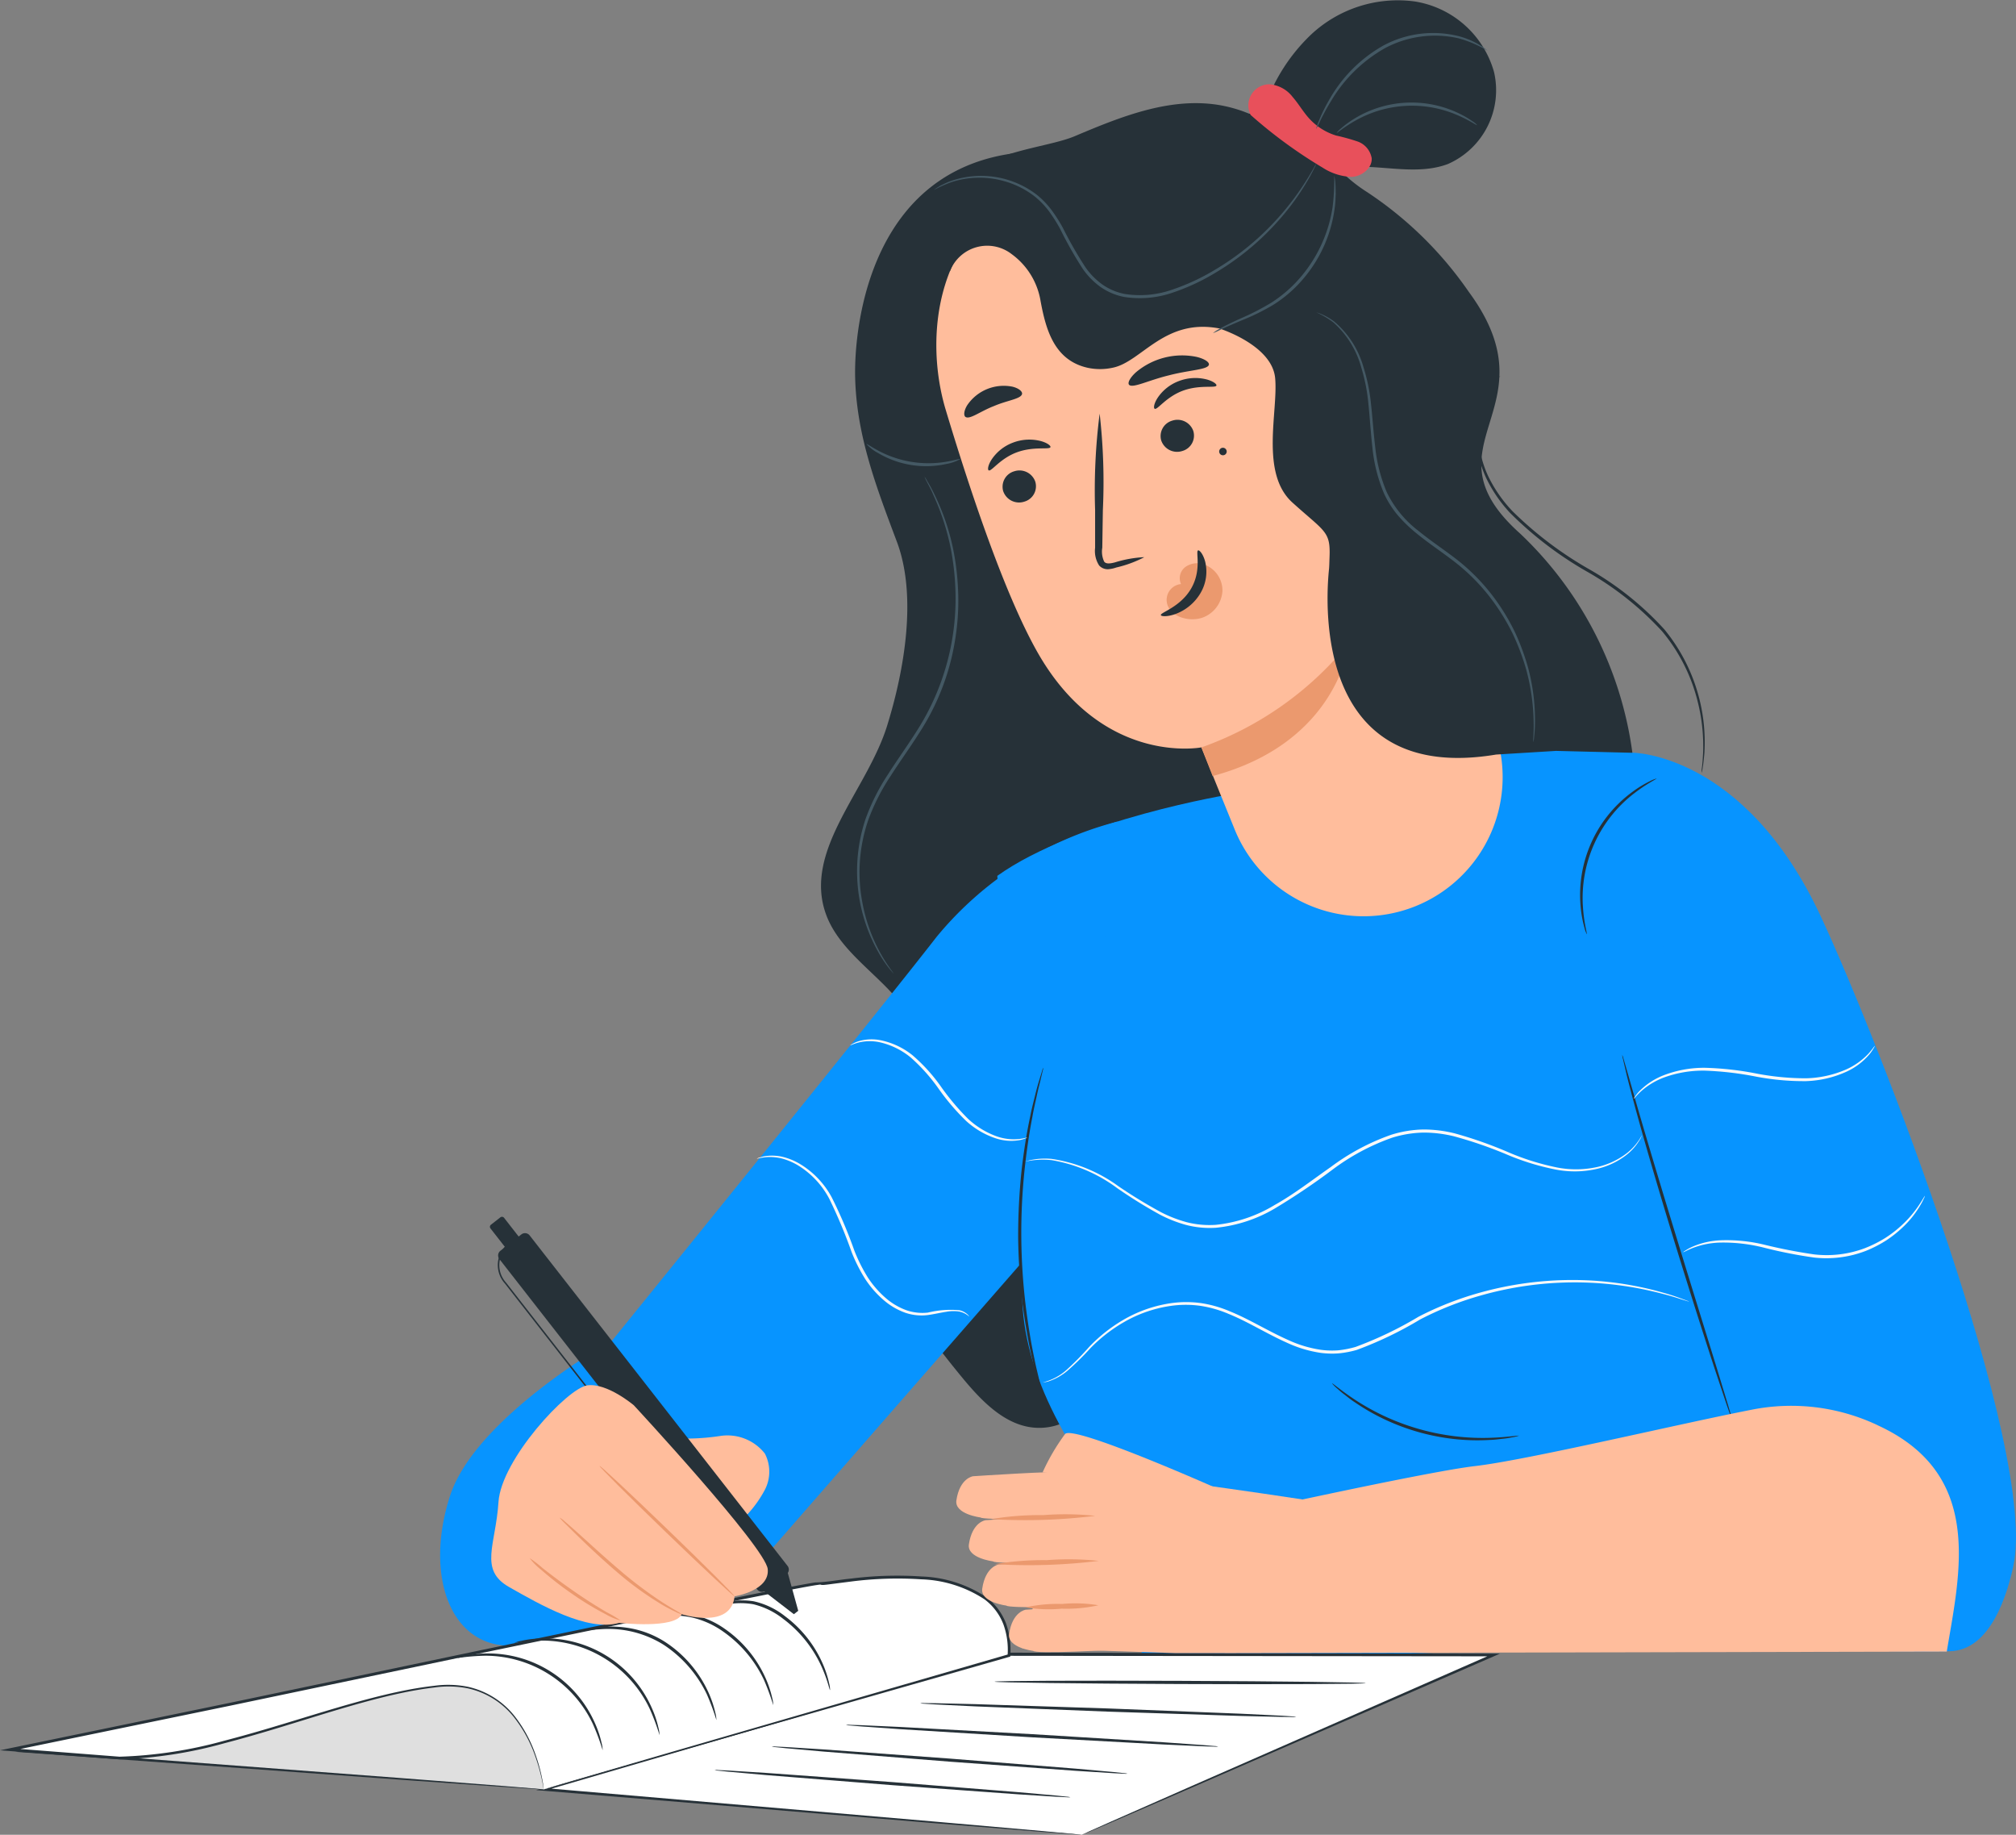 <svg xmlns="http://www.w3.org/2000/svg" width="118.538" height="107.857" viewBox="0 0 118.538 107.857">
  <rect x="0" y="0" width="118.538" height="107.857" fill="#808080" stroke="none"/>
  <g id="Group_919" data-name="Group 919" transform="translate(-233.637 -566.084)">
    <g id="_2141225368656" transform="translate(233.637 566.084)">
      <g id="Group_711" data-name="Group 711" transform="translate(48.272 8.893)">
        <g id="Group_706" data-name="Group 706">
          <g id="Group_705" data-name="Group 705">
            <path id="Path_852" data-name="Path 852" d="M312.637,290.186c-13.145-2.257-14.367,9.632-14.279,13.043s1.254,6.435,2.454,9.629.438,7.551-.573,10.81c-1.184,3.814-4.951,7.315-3.6,11.075,1.057,2.955,4.959,4.4,5.438,7.5.379,2.454-1.6,4.588-2.327,6.963-1.376,4.476,1.779,8.963,4.741,12.588,1.223,1.5,2.705,3.125,4.639,3.152,2.671.036,4.257-2.857,5.463-5.24a45.535,45.535,0,0,1,14.356-16.6l-16.307-52.92Z" transform="translate(-296.348 -289.903)" fill="#263138"/>
          </g>
        </g>
        <g id="Group_708" data-name="Group 708" transform="translate(2.674 17.205)">
          <g id="Group_707" data-name="Group 707">
            <path id="Path_853" data-name="Path 853" d="M318.3,396.414a2.443,2.443,0,0,1-.811.293,5.538,5.538,0,0,1-4.041-.64,2.468,2.468,0,0,1-.681-.529c.02-.026.282.173.744.415a6.251,6.251,0,0,0,3.953.627c.515-.088.826-.194.837-.164Z" transform="translate(-312.768 -395.536)" fill="#445964"/>
          </g>
        </g>
        <g id="Group_710" data-name="Group 710" transform="translate(2.119 19.127)">
          <g id="Group_709" data-name="Group 709">
            <path id="Path_854" data-name="Path 854" d="M311.5,436.544a6.714,6.714,0,0,1-.735-.99,9.682,9.682,0,0,1-.909-8.083,12.378,12.378,0,0,1,1.329-2.639c.549-.865,1.171-1.72,1.743-2.632a14.4,14.4,0,0,0,2.212-8.284,15.512,15.512,0,0,0-.259-2.29,14.188,14.188,0,0,0-1.021-3.178c-.15-.366-.311-.63-.4-.819a2.011,2.011,0,0,1-.135-.29,2.033,2.033,0,0,1,.168.27,8.459,8.459,0,0,1,.432.806,13.405,13.405,0,0,1,1.085,3.183,15.226,15.226,0,0,1,.285,2.31,13.891,13.891,0,0,1-.117,2.669,14.075,14.075,0,0,1-2.09,5.718c-.578.92-1.2,1.774-1.748,2.63a12.322,12.322,0,0,0-1.321,2.6,9.447,9.447,0,0,0-.342,4.872,9.784,9.784,0,0,0,1.15,3.117c.4.679.692,1.013.673,1.028Z" transform="translate(-309.357 -407.34)" fill="#445964"/>
          </g>
        </g>
      </g>
      <g id="Group_735" data-name="Group 735" transform="translate(25.88 43.631)">
        <g id="Group_712" data-name="Group 712" transform="translate(67.189 0.614)">
          <path id="Path_855" data-name="Path 855" d="M574.3,506.96s6.591,0,11.077,9.613c3.329,7.132,12.818,31.41,11.32,38.232-.336,1.529-1.293,4.93-3.738,4.977-4.163.08-7.078-.151-7.078-.151l-5.324-12.313-5.137-17.574S567.149,508.623,574.3,506.96Z" transform="translate(-571.39 -506.96)" fill="#0794ff"/>
        </g>
        <g id="Group_713" data-name="Group 713" transform="translate(32.762)">
          <path id="Path_856" data-name="Path 856" d="M405.6,556.091l-1.651-11.135L397.36,503.8l-8.193-.614-15.4,3.059s-9.088,1.472-13.748,4.8c0,0,1.383,22.528,1.461,24.874.173,5.13,3.367,9.728,6.578,13.8l.845,1.073-.436,6.458,37.133-1.166Z" transform="translate(-360.02 -503.19)" fill="#0794ff"/>
        </g>
        <g id="Group_714" data-name="Group 714" transform="translate(0 4.666)">
          <path id="Path_857" data-name="Path 857" d="M198.688,531.84a20.359,20.359,0,0,0-10.645,6.792c-3.363,4.344-19.045,23.69-19.045,23.69s-8.061,4.515-9.559,9.175.023,8.787,3.516,8.787,12.528-2.393,12.528-2.393l17.553-20.1.4,3.463,4.016-17.567,1.235-11.844Z" transform="translate(-158.865 -531.84)" fill="#0794ff"/>
        </g>
        <g id="Group_716" data-name="Group 716" transform="translate(69.5 18.375)">
          <g id="Group_715" data-name="Group 715">
            <path id="Path_858" data-name="Path 858" d="M585.58,616.01a1.047,1.047,0,0,1,.077.215l.182.627c.163.567.388,1.35.661,2.306.565,1.946,1.368,4.627,2.274,7.585s1.731,5.611,2.336,7.569l.7,2.295c.075.257.135.464.184.627a.967.967,0,0,1,.052.221,1.051,1.051,0,0,1-.088-.21c-.055-.16-.127-.363-.216-.615-.187-.56-.445-1.332-.759-2.277-.63-1.927-1.482-4.595-2.388-7.554s-1.691-5.647-2.223-7.6c-.264-.979-.476-1.772-.6-2.324-.06-.26-.111-.471-.148-.635a.973.973,0,0,1-.039-.225Z" transform="translate(-585.58 -616.01)" fill="#263138"/>
          </g>
        </g>
        <g id="Group_718" data-name="Group 718" transform="translate(52.44 37.686)">
          <g id="Group_717" data-name="Group 717">
            <path id="Path_859" data-name="Path 859" d="M491.833,737.649a2.294,2.294,0,0,1-.453.106,4.677,4.677,0,0,1-.541.081c-.212.023-.453.059-.722.065a12.5,12.5,0,0,1-1.886-.032,12.9,12.9,0,0,1-4.433-1.24,12.518,12.518,0,0,1-1.629-.949c-.226-.145-.414-.3-.581-.43a4.721,4.721,0,0,1-.419-.35,2.147,2.147,0,0,1-.332-.326c.024-.028.516.417,1.407,1a13.871,13.871,0,0,0,1.629.906,13.732,13.732,0,0,0,4.375,1.225,13.594,13.594,0,0,0,1.862.072c1.062-.032,1.713-.158,1.72-.122Z" transform="translate(-480.837 -734.572)" fill="#263138"/>
          </g>
        </g>
        <g id="Group_720" data-name="Group 720" transform="translate(33.985 19.124)">
          <g id="Group_719" data-name="Group 719">
            <path id="Path_860" data-name="Path 860" d="M369.007,620.612a.859.859,0,0,1-.036.2c-.037.151-.083.342-.138.575s-.14.552-.215.91-.176.759-.252,1.212c-.179.9-.34,1.979-.467,3.184a35.677,35.677,0,0,0,.067,7.865c.148,1.2.327,2.28.521,3.176.085.451.191.852.272,1.207s.161.658.23.906.109.422.148.572a.792.792,0,0,1,.039.2.816.816,0,0,1-.075-.192c-.047-.148-.109-.336-.182-.563-.08-.244-.171-.546-.261-.9s-.207-.754-.3-1.205c-.21-.9-.4-1.976-.563-3.183a36.45,36.45,0,0,1-.266-3.951,36.87,36.87,0,0,1,.2-3.953c.138-1.208.314-2.292.51-3.192.085-.453.194-.855.28-1.21s.169-.658.246-.9l.173-.567a.931.931,0,0,1,.072-.194Z" transform="translate(-367.528 -620.61)" fill="#263138"/>
          </g>
        </g>
        <g id="Group_722" data-name="Group 722" transform="translate(67.034 2.132)">
          <g id="Group_721" data-name="Group 721">
            <path id="Path_861" data-name="Path 861" d="M574.932,516.28c.018.033-.551.277-1.326.881a7.757,7.757,0,0,0-3,6.7c.065.98.262,1.565.226,1.575a1.709,1.709,0,0,1-.145-.406,6.606,6.606,0,0,1-.213-1.158,7.506,7.506,0,0,1,3.047-6.811,6.57,6.57,0,0,1,1-.612,1.749,1.749,0,0,1,.4-.163Z" transform="translate(-570.443 -516.28)" fill="#263138"/>
          </g>
        </g>
        <g id="Group_724" data-name="Group 724" transform="translate(34.411 22.764)">
          <g id="Group_723" data-name="Group 723">
            <path id="Path_862" data-name="Path 862" d="M406.408,643.273a2.008,2.008,0,0,1-.186.36,3.146,3.146,0,0,1-.785.857,4.428,4.428,0,0,1-1.663.78,5.865,5.865,0,0,1-2.433.049,14.539,14.539,0,0,1-2.824-.858,24.57,24.57,0,0,0-3.176-1.1,7.449,7.449,0,0,0-1.787-.218,6.626,6.626,0,0,0-1.847.3,13.086,13.086,0,0,0-3.494,1.867,39.5,39.5,0,0,1-3.327,2.246,8.424,8.424,0,0,1-3.547,1.182,5.554,5.554,0,0,1-1.749-.166,7.752,7.752,0,0,1-1.539-.606,28.355,28.355,0,0,1-2.507-1.554,8.965,8.965,0,0,0-3.86-1.65,4.872,4.872,0,0,0-1.544.083.375.375,0,0,1,.1-.033c.067-.016.163-.049.293-.072a4.2,4.2,0,0,1,1.161-.05,8.854,8.854,0,0,1,3.924,1.611,28.643,28.643,0,0,0,2.505,1.526,7.633,7.633,0,0,0,1.51.585,5.431,5.431,0,0,0,1.7.153,8.292,8.292,0,0,0,3.469-1.169c1.125-.627,2.182-1.451,3.31-2.24a13.2,13.2,0,0,1,3.546-1.888,6.727,6.727,0,0,1,1.9-.308,7.58,7.58,0,0,1,1.829.229,24.444,24.444,0,0,1,3.192,1.127,14.577,14.577,0,0,0,2.79.871,5.814,5.814,0,0,0,2.386-.019,4.443,4.443,0,0,0,1.643-.736,3.279,3.279,0,0,0,.8-.819c.148-.218.207-.345.217-.34Z" transform="translate(-370.14 -642.959)" fill="#f9f9f9"/>
          </g>
        </g>
        <g id="Group_726" data-name="Group 726" transform="translate(70.177 17.849)">
          <g id="Group_725" data-name="Group 725">
            <path id="Path_863" data-name="Path 863" d="M603.918,612.779a.528.528,0,0,1-.072.14,2.6,2.6,0,0,1-.259.37,3.88,3.88,0,0,1-1.323,1,6.2,6.2,0,0,1-2.394.562,14.939,14.939,0,0,1-2.994-.277,18.931,18.931,0,0,0-2.958-.34,6.707,6.707,0,0,0-2.371.393,4.293,4.293,0,0,0-1.388.832c-.283.262-.406.441-.423.428a.511.511,0,0,1,.083-.133,2.56,2.56,0,0,1,.29-.347,4.078,4.078,0,0,1,1.389-.9,6.61,6.61,0,0,1,2.42-.441,18.032,18.032,0,0,1,2.989.329,15.4,15.4,0,0,0,2.958.288,6.252,6.252,0,0,0,2.345-.51,4.084,4.084,0,0,0,1.323-.928c.26-.285.366-.474.384-.463Z" transform="translate(-589.737 -612.777)" fill="#f9f9f9"/>
          </g>
        </g>
        <g id="Group_728" data-name="Group 728" transform="translate(73.096 26.669)">
          <g id="Group_727" data-name="Group 727">
            <path id="Path_864" data-name="Path 864" d="M621.863,666.93a.512.512,0,0,1-.059.15,3.464,3.464,0,0,1-.215.409,5.774,5.774,0,0,1-1.065,1.322,6.837,6.837,0,0,1-.925.73,7.232,7.232,0,0,1-1.2.619,6.454,6.454,0,0,1-3.056.394,27.539,27.539,0,0,1-3.018-.6,9.774,9.774,0,0,0-2.464-.28,4.858,4.858,0,0,0-1.634.313c-.368.145-.555.265-.565.249s.041-.039.13-.1a2.985,2.985,0,0,1,.407-.22,4.613,4.613,0,0,1,1.656-.376,9.4,9.4,0,0,1,2.507.244,30.166,30.166,0,0,0,3,.586,6.382,6.382,0,0,0,2.976-.368,7.28,7.28,0,0,0,1.182-.59,6.823,6.823,0,0,0,.919-.7,6.488,6.488,0,0,0,1.093-1.264c.22-.331.319-.528.335-.52Z" transform="translate(-607.659 -666.93)" fill="#f9f9f9"/>
          </g>
        </g>
        <g id="Group_730" data-name="Group 730" transform="translate(35.445 31.617)">
          <g id="Group_729" data-name="Group 729">
            <path id="Path_865" data-name="Path 865" d="M376.492,703.324a3.267,3.267,0,0,0,1.4-.746,17.467,17.467,0,0,0,1.319-1.342,9.105,9.105,0,0,1,1.963-1.562,7.781,7.781,0,0,1,2.865-1.008,6.407,6.407,0,0,1,1.7-.007,6.918,6.918,0,0,1,1.738.489c1.147.464,2.24,1.158,3.45,1.694a7.012,7.012,0,0,0,1.915.57,4.92,4.92,0,0,0,1.016.028,5.764,5.764,0,0,0,1.015-.2,21.975,21.975,0,0,0,3.7-1.774,18.828,18.828,0,0,1,3.588-1.409,20.221,20.221,0,0,1,6.463-.725,19.362,19.362,0,0,1,4.329.72c.5.137.88.275,1.135.371.121.044.215.08.292.109a.6.6,0,0,1,.1.042.4.4,0,0,1-.1-.024l-.3-.091c-.259-.083-.64-.21-1.142-.335a20.187,20.187,0,0,0-10.725.1,18.724,18.724,0,0,0-3.551,1.406,21.859,21.859,0,0,1-3.728,1.79,5.956,5.956,0,0,1-1.051.2,5.09,5.09,0,0,1-1.057-.028,7.233,7.233,0,0,1-1.966-.586c-1.226-.547-2.314-1.243-3.442-1.7a6.837,6.837,0,0,0-1.7-.484,6.242,6.242,0,0,0-1.661,0,7.705,7.705,0,0,0-2.819.969,9.087,9.087,0,0,0-1.954,1.52,16.447,16.447,0,0,1-1.349,1.326,3.3,3.3,0,0,1-1.036.6,1.617,1.617,0,0,1-.407.091Z" transform="translate(-376.49 -697.311)" fill="#f9f9f9"/>
          </g>
        </g>
        <g id="Group_732" data-name="Group 732" transform="translate(18.62 24.302)">
          <g id="Group_731" data-name="Group 731">
            <path id="Path_866" data-name="Path 866" d="M285.69,661.872a1.226,1.226,0,0,0-.586-.306,2.307,2.307,0,0,0-.787.015c-.308.044-.655.13-1.051.186a2.986,2.986,0,0,1-1.308-.119,3.972,3.972,0,0,1-1.3-.749,5.858,5.858,0,0,1-1.095-1.248,9.425,9.425,0,0,1-.8-1.585,29.624,29.624,0,0,0-1.308-3.122,5.074,5.074,0,0,0-1.844-1.974,3.749,3.749,0,0,0-.963-.407,2.99,2.99,0,0,0-.785-.082c-.436.021-.668.117-.673.094a.619.619,0,0,1,.166-.067,2.067,2.067,0,0,1,.5-.1,2.856,2.856,0,0,1,.813.052,3.743,3.743,0,0,1,1,.394,5.115,5.115,0,0,1,1.928,2,27.1,27.1,0,0,1,1.331,3.135,9.628,9.628,0,0,0,.779,1.555,5.76,5.76,0,0,0,1.052,1.215,3.859,3.859,0,0,0,1.243.733,2.9,2.9,0,0,0,1.243.134,5.592,5.592,0,0,1,1.868-.138,1.048,1.048,0,0,1,.459.238.534.534,0,0,1,.112.14Z" transform="translate(-273.19 -652.398)" fill="#f9f9f9"/>
          </g>
        </g>
        <g id="Group_734" data-name="Group 734" transform="translate(24.125 17.468)">
          <g id="Group_733" data-name="Group 733">
            <path id="Path_867" data-name="Path 867" d="M317.382,616.212c0,.006-.037.024-.117.055a2.082,2.082,0,0,1-.36.1,2.887,2.887,0,0,1-1.368-.109,4.833,4.833,0,0,1-1.756-1.033,13.244,13.244,0,0,1-1.612-1.891,10.515,10.515,0,0,0-1.629-1.824,4.393,4.393,0,0,0-1.757-.884,2.8,2.8,0,0,0-1.323,0c-.306.082-.463.173-.471.155s.034-.031.109-.072a1.832,1.832,0,0,1,.342-.152,2.692,2.692,0,0,1,1.371-.057,4.4,4.4,0,0,1,1.837.88,10.065,10.065,0,0,1,1.669,1.845,14.19,14.19,0,0,0,1.58,1.876,4.88,4.88,0,0,0,1.681,1.034,3.031,3.031,0,0,0,1.318.163c.316-.037.482-.1.489-.085Z" transform="translate(-306.989 -610.439)" fill="#f9f9f9"/>
          </g>
        </g>
      </g>
      <g id="Group_822" data-name="Group 822" transform="translate(54.906)">
        <g id="Group_807" data-name="Group 807" transform="translate(0.149 6.063)">
          <g id="Group_801" data-name="Group 801" transform="translate(0 3.387)">
            <g id="Group_800" data-name="Group 800">
              <g id="Group_736" data-name="Group 736">
                <path id="Path_868" data-name="Path 868" d="M360.148,298.769c-4.153-9.372-16.357-3.8-16.357-3.8-5.754,2.114-6.57,8.587-5.241,13,1.477,4.906,3.472,10.837,5.368,14.2,3.811,6.769,9.663,5.639,9.663,5.639l1.956,4.818a8.178,8.178,0,0,0,15.22-5.987l-10.611-27.871Z" transform="translate(-337.997 -293.323)" fill="#ffbd9c"/>
              </g>
              <g id="Group_750" data-name="Group 750" transform="translate(3.042 16.391)">
                <g id="Group_742" data-name="Group 742" transform="translate(0.849 1.817)">
                  <g id="Group_741" data-name="Group 741">
                    <g id="Group_740" data-name="Group 740">
                      <g id="Group_739" data-name="Group 739">
                        <g id="Group_738" data-name="Group 738">
                          <g id="Group_737" data-name="Group 737">
                            <path id="Path_869" data-name="Path 869" d="M361.938,406.344a.984.984,0,0,0,1.235.6.939.939,0,0,0,.642-1.184.984.984,0,0,0-1.235-.6.943.943,0,0,0-.643,1.186Z" transform="translate(-361.891 -405.113)" fill="#263138"/>
                          </g>
                        </g>
                      </g>
                    </g>
                  </g>
                </g>
                <g id="Group_749" data-name="Group 749">
                  <g id="Group_748" data-name="Group 748">
                    <g id="Group_747" data-name="Group 747">
                      <g id="Group_746" data-name="Group 746">
                        <g id="Group_745" data-name="Group 745">
                          <g id="Group_744" data-name="Group 744">
                            <g id="Group_743" data-name="Group 743">
                              <path id="Path_870" data-name="Path 870" d="M356.715,395.768c.16.078.666-.7,1.66-1.064s1.906-.138,1.967-.3c.033-.073-.164-.248-.567-.36a2.7,2.7,0,0,0-1.63.091,2.6,2.6,0,0,0-1.265,1C356.661,395.478,356.638,395.734,356.715,395.768Z" transform="translate(-356.675 -393.958)" fill="#263138"/>
                            </g>
                          </g>
                        </g>
                      </g>
                    </g>
                  </g>
                </g>
              </g>
              <g id="Group_764" data-name="Group 764" transform="translate(12.801 12.77)">
                <g id="Group_756" data-name="Group 756" transform="translate(0.382 2.46)">
                  <g id="Group_755" data-name="Group 755">
                    <g id="Group_754" data-name="Group 754">
                      <g id="Group_753" data-name="Group 753">
                        <g id="Group_752" data-name="Group 752">
                          <g id="Group_751" data-name="Group 751">
                            <path id="Path_871" data-name="Path 871" d="M418.988,388.064a.984.984,0,0,0,1.235.6.939.939,0,0,0,.642-1.184.984.984,0,0,0-1.235-.6.943.943,0,0,0-.643,1.186Z" transform="translate(-418.941 -386.833)" fill="#263138"/>
                          </g>
                        </g>
                      </g>
                    </g>
                  </g>
                </g>
                <g id="Group_763" data-name="Group 763">
                  <g id="Group_762" data-name="Group 762">
                    <g id="Group_761" data-name="Group 761">
                      <g id="Group_760" data-name="Group 760">
                        <g id="Group_759" data-name="Group 759">
                          <g id="Group_758" data-name="Group 758">
                            <g id="Group_757" data-name="Group 757">
                              <path id="Path_872" data-name="Path 872" d="M416.635,373.538c.16.078.668-.7,1.66-1.064s1.906-.138,1.967-.3c.033-.073-.163-.248-.567-.36a2.705,2.705,0,0,0-1.63.091,2.6,2.6,0,0,0-1.266,1C416.581,373.248,416.558,373.5,416.635,373.538Z" transform="translate(-416.595 -371.728)" fill="#263138"/>
                            </g>
                          </g>
                        </g>
                      </g>
                    </g>
                  </g>
                </g>
              </g>
              <g id="Group_771" data-name="Group 771" transform="translate(9.336 14.865)">
                <g id="Group_770" data-name="Group 770">
                  <g id="Group_769" data-name="Group 769">
                    <g id="Group_768" data-name="Group 768">
                      <g id="Group_767" data-name="Group 767">
                        <g id="Group_766" data-name="Group 766">
                          <g id="Group_765" data-name="Group 765">
                            <path id="Path_873" data-name="Path 873" d="M398.2,393.028a6.931,6.931,0,0,0-1.72.308c-.264.068-.521.106-.629-.05a1.386,1.386,0,0,1-.109-.814c.011-.7.021-1.437.034-2.208a35.576,35.576,0,0,0-.189-5.673,35.555,35.555,0,0,0-.267,5.674c0,.77,0,1.505,0,2.209a1.568,1.568,0,0,0,.238,1.044.679.679,0,0,0,.554.217,1.87,1.87,0,0,0,.453-.1,6.87,6.87,0,0,0,1.635-.6Z" transform="translate(-395.32 -384.59)" fill="#263138"/>
                          </g>
                        </g>
                      </g>
                    </g>
                  </g>
                </g>
              </g>
              <g id="Group_777" data-name="Group 777" transform="translate(15.586 28.342)">
                <g id="Group_776" data-name="Group 776">
                  <g id="Group_775" data-name="Group 775">
                    <g id="Group_774" data-name="Group 774">
                      <g id="Group_773" data-name="Group 773">
                        <g id="Group_772" data-name="Group 772">
                          <path id="Path_874" data-name="Path 874" d="M433.69,473.484a19.522,19.522,0,0,0,8.679-6.144s-.572,5.831-8.02,7.828l-.658-1.686Z" transform="translate(-433.69 -467.34)" fill="#eb996e"/>
                        </g>
                      </g>
                    </g>
                  </g>
                </g>
              </g>
              <g id="Group_780" data-name="Group 780" transform="translate(13.544 23.663)">
                <g id="Group_779" data-name="Group 779">
                  <g id="Group_778" data-name="Group 778">
                    <path id="Path_875" data-name="Path 875" d="M421.519,441.5a.933.933,0,0,1,.482-1.668.825.825,0,0,1,.233-.987,1.185,1.185,0,0,1,1.042-.191,1.624,1.624,0,0,1,1.16,1.59,1.779,1.779,0,0,1-1.221,1.578,1.964,1.964,0,0,1-1.954-.51l.261.187Z" transform="translate(-421.157 -438.611)" fill="#eb996e"/>
                  </g>
                </g>
              </g>
              <g id="Group_787" data-name="Group 787" transform="translate(13.203 22.903)">
                <g id="Group_786" data-name="Group 786">
                  <g id="Group_785" data-name="Group 785">
                    <g id="Group_784" data-name="Group 784">
                      <g id="Group_783" data-name="Group 783">
                        <g id="Group_782" data-name="Group 782">
                          <g id="Group_781" data-name="Group 781">
                            <path id="Path_876" data-name="Path 876" d="M421.25,433.944c-.164.051.233,1.129-.406,2.236s-1.829,1.414-1.782,1.567c.01.073.334.114.823-.052a2.856,2.856,0,0,0,1.51-1.248,2.48,2.48,0,0,0,.27-1.849c-.125-.466-.345-.687-.417-.655Z" transform="translate(-419.062 -433.941)" fill="#263138"/>
                          </g>
                        </g>
                      </g>
                    </g>
                  </g>
                </g>
              </g>
              <g id="Group_793" data-name="Group 793" transform="translate(11.303 11.437)">
                <g id="Group_792" data-name="Group 792">
                  <g id="Group_791" data-name="Group 791">
                    <g id="Group_790" data-name="Group 790">
                      <g id="Group_789" data-name="Group 789">
                        <g id="Group_788" data-name="Group 788">
                          <path id="Path_877" data-name="Path 877" d="M407.423,365.27c.2.233,1.142-.262,2.358-.554,1.21-.316,2.277-.324,2.341-.624.026-.142-.231-.334-.709-.454a4.211,4.211,0,0,0-3.58.9C407.471,364.866,407.334,365.158,407.423,365.27Z" transform="translate(-407.397 -363.542)" fill="#263138"/>
                        </g>
                      </g>
                    </g>
                  </g>
                </g>
              </g>
              <g id="Group_799" data-name="Group 799" transform="translate(1.644 13.224)">
                <g id="Group_798" data-name="Group 798">
                  <g id="Group_797" data-name="Group 797">
                    <g id="Group_796" data-name="Group 796">
                      <g id="Group_795" data-name="Group 795">
                        <g id="Group_794" data-name="Group 794">
                          <path id="Path_878" data-name="Path 878" d="M348.167,376.354c.259.161.855-.327,1.674-.643.806-.345,1.575-.412,1.648-.707.028-.14-.166-.326-.549-.427a2.593,2.593,0,0,0-2.676,1.088c-.205.339-.213.607-.1.689Z" transform="translate(-348.093 -374.517)" fill="#263138"/>
                        </g>
                      </g>
                    </g>
                  </g>
                </g>
              </g>
            </g>
          </g>
          <g id="Group_805" data-name="Group 805" transform="translate(16.631 20.259)">
            <g id="Group_804" data-name="Group 804">
              <g id="Group_803" data-name="Group 803">
                <g id="Group_802" data-name="Group 802">
                  <path id="Path_879" data-name="Path 879" d="M440.551,397.152a.221.221,0,1,1-.215-.233A.224.224,0,0,1,440.551,397.152Z" transform="translate(-440.109 -396.92)" fill="#263138"/>
                </g>
              </g>
            </g>
          </g>
          <g id="Group_806" data-name="Group 806" transform="translate(0.378)">
            <path id="Path_880" data-name="Path 880" d="M380.867,310.712a21.722,21.722,0,0,0-6.6-12.88c-5.881-5.256,2.088-7.284-3.023-14.215a21.955,21.955,0,0,0-5.981-5.863,9,9,0,0,1-1.2-.909,37.225,37.225,0,0,0-2.951-2.679,5.1,5.1,0,0,0-2.782-1.016h0a8.088,8.088,0,0,0-1.871-.526c-2.868-.432-5.71.72-8.381,1.849-2.585,1.091-9.533.827-7.334,7.934h0a2.348,2.348,0,0,1,3.629-1,4.262,4.262,0,0,1,1.7,2.772c.309,1.655.8,3.489,2.8,3.915a3.488,3.488,0,0,0,1.485-.021c1.674-.376,3.018-2.907,6.212-2.3,0,0,3.109.966,3.293,2.92s-.9,5.586,1.015,7.316,2.238,1.681,2.184,3.174c-.013.342-.015.58-.033.749-.244,2.365-.65,12.639,9.829,10.891l3.525-.215,4.484.111h0Z" transform="translate(-340.319 -272.53)" fill="#263138"/>
          </g>
        </g>
        <g id="Group_808" data-name="Group 808" transform="translate(19.076)">
          <path id="Path_881" data-name="Path 881" d="M454.2,243.023a10.631,10.631,0,0,1,3.119-5.7,7.469,7.469,0,0,1,6.087-1.935,5.78,5.78,0,0,1,4.658,4.145,4.736,4.736,0,0,1-2.707,5.409c-1.56.59-3.292.2-4.959.163s-3.619.5-4.205,2.057l-1.994-4.139Z" transform="translate(-454.2 -235.302)" fill="#263138"/>
        </g>
        <g id="Group_809" data-name="Group 809" transform="translate(18.497 4.954)">
          <path id="Path_882" data-name="Path 882" d="M457.892,270.03a1.261,1.261,0,0,0-.818-.945,11.854,11.854,0,0,0-1.262-.35,3.562,3.562,0,0,1-1.594-1.011c-.357-.394-.622-.865-.972-1.264a1.9,1.9,0,0,0-1.358-.739,1.241,1.241,0,0,0-1.108,1.8,27.816,27.816,0,0,0,4.235,3.1,3.346,3.346,0,0,0,1.713.544c.606-.034,1.23-.529,1.169-1.134Z" transform="translate(-450.649 -265.72)" fill="#e8505b"/>
        </g>
        <g id="Group_811" data-name="Group 811" transform="translate(31.897 22.086)">
          <g id="Group_810" data-name="Group 810">
            <path id="Path_883" data-name="Path 883" d="M546.169,394.235a1.769,1.769,0,0,1,.023-.3c.028-.192.047-.479.068-.845a10.67,10.67,0,0,0-.334-3.085,10.3,10.3,0,0,0-2.077-4.072,18.226,18.226,0,0,0-4.41-3.505,21.353,21.353,0,0,1-4.526-3.451,8.183,8.183,0,0,1-1.41-2.059,6.072,6.072,0,0,1-.557-2.1,4.986,4.986,0,0,1,.652-3.041,3.612,3.612,0,0,1,.529-.671,1.668,1.668,0,0,1,.223-.2,6.087,6.087,0,0,0-.689.907,5,5,0,0,0-.583,2.992,6.038,6.038,0,0,0,.565,2.049,8.109,8.109,0,0,0,1.4,2.01,21.7,21.7,0,0,0,4.5,3.411,18.071,18.071,0,0,1,4.443,3.552,10.453,10.453,0,0,1,2.35,7.271c-.034.37-.065.655-.1.847a1.906,1.906,0,0,1-.06.292Z" transform="translate(-532.923 -370.909)" fill="#263138"/>
          </g>
        </g>
        <g id="Group_813" data-name="Group 813" transform="translate(0 9.598)">
          <g id="Group_812" data-name="Group 812">
            <path id="Path_884" data-name="Path 884" d="M359.582,294.23a1.609,1.609,0,0,1-.122.269c-.083.174-.215.427-.4.744a14.718,14.718,0,0,1-1.844,2.5,15.469,15.469,0,0,1-3.565,2.915,12.562,12.562,0,0,1-2.472,1.158,5.915,5.915,0,0,1-2.919.27,3.628,3.628,0,0,1-1.386-.591,4.408,4.408,0,0,1-1.024-1.041,23.215,23.215,0,0,1-1.345-2.37,9.214,9.214,0,0,0-.671-1.057,4.933,4.933,0,0,0-.814-.84,5.186,5.186,0,0,0-1.88-.927,5.316,5.316,0,0,0-3.026.08,8.1,8.1,0,0,0-1.033.461,1.72,1.72,0,0,1,.244-.165,1.986,1.986,0,0,1,.314-.173,3.438,3.438,0,0,1,.45-.192,5.379,5.379,0,0,1,5.026.795,5.013,5.013,0,0,1,.849.863,9.032,9.032,0,0,1,.692,1.073A23.762,23.762,0,0,0,346,300.351a4.232,4.232,0,0,0,.984,1,3.427,3.427,0,0,0,1.316.56,5.746,5.746,0,0,0,2.826-.262,12.622,12.622,0,0,0,2.441-1.132,15.725,15.725,0,0,0,3.555-2.857,15.988,15.988,0,0,0,1.878-2.45c.194-.309.337-.555.43-.723a1.809,1.809,0,0,1,.155-.251Z" transform="translate(-337.079 -294.23)" fill="#445964"/>
          </g>
        </g>
        <g id="Group_815" data-name="Group 815" transform="translate(16.411 10.311)">
          <g id="Group_814" data-name="Group 814">
            <path id="Path_885" data-name="Path 885" d="M444.968,298.61a2.454,2.454,0,0,1,.073.5c.015.161.013.358.02.59-.013.23-.013.493-.055.78a7.983,7.983,0,0,1-1.774,4.112,7.612,7.612,0,0,1-1.871,1.643,12.968,12.968,0,0,1-1.823.894c-.529.223-.954.409-1.244.547a3.559,3.559,0,0,1-.454.208,2.045,2.045,0,0,1,.422-.272c.282-.16.7-.365,1.225-.6a14.463,14.463,0,0,0,1.785-.919,7.746,7.746,0,0,0,1.819-1.616,8.242,8.242,0,0,0,1.787-4.013,12.833,12.833,0,0,0,.093-1.847Z" transform="translate(-437.839 -298.61)" fill="#445964"/>
          </g>
        </g>
        <g id="Group_817" data-name="Group 817" transform="translate(22.494 18.358)">
          <g id="Group_816" data-name="Group 816">
            <path id="Path_886" data-name="Path 886" d="M487.948,373.272a1.882,1.882,0,0,1,0-.3c.01-.2.026-.49.016-.866a12.487,12.487,0,0,0-.451-3.139,13.818,13.818,0,0,0-.777-2.049,12.692,12.692,0,0,0-1.324-2.134,11.73,11.73,0,0,0-1.938-1.977c-.752-.6-1.6-1.145-2.4-1.8a8.384,8.384,0,0,1-1.106-1.07,5.693,5.693,0,0,1-.8-1.267,9.251,9.251,0,0,1-.687-2.73c-.1-.889-.15-1.736-.231-2.523a10.563,10.563,0,0,0-.419-2.148,5.473,5.473,0,0,0-1.638-2.656,5.1,5.1,0,0,0-1-.591,1.824,1.824,0,0,1,.288.1,3.546,3.546,0,0,1,.756.436,5.43,5.43,0,0,1,1.718,2.673,10.654,10.654,0,0,1,.446,2.171c.089.79.14,1.637.247,2.518a9.144,9.144,0,0,0,.682,2.674,6.32,6.32,0,0,0,1.862,2.27c.79.648,1.638,1.192,2.4,1.8a11.837,11.837,0,0,1,1.961,2.016,12.5,12.5,0,0,1,1.327,2.171,13.814,13.814,0,0,1,.764,2.08,11.943,11.943,0,0,1,.4,3.174,7.8,7.8,0,0,1-.051.87,1.945,1.945,0,0,1-.041.3Z" transform="translate(-475.188 -348.015)" fill="#445964"/>
          </g>
        </g>
        <g id="Group_819" data-name="Group 819" transform="translate(22.474 1.932)">
          <g id="Group_818" data-name="Group 818">
            <path id="Path_887" data-name="Path 887" d="M485.133,248.206a6.63,6.63,0,0,0-1.7-.725,6.237,6.237,0,0,0-4.324.586,8.611,8.611,0,0,0-3.16,3.1,13.223,13.223,0,0,0-.655,1.2,3.047,3.047,0,0,1-.228.448,2.415,2.415,0,0,1,.163-.477,9.747,9.747,0,0,1,.607-1.235,8.357,8.357,0,0,1,3.186-3.194,6.18,6.18,0,0,1,4.445-.549,4.687,4.687,0,0,1,1.267.547,3.1,3.1,0,0,1,.306.217c.067.052.1.083.1.088Z" transform="translate(-475.063 -247.163)" fill="#445964"/>
          </g>
        </g>
        <g id="Group_821" data-name="Group 821" transform="translate(23.689 6.028)">
          <g id="Group_820" data-name="Group 820">
            <path id="Path_888" data-name="Path 888" d="M490.782,273.638c-.02.029-.423-.274-1.16-.588a6.73,6.73,0,0,0-6.007.332c-.7.394-1.067.739-1.088.712a1.157,1.157,0,0,1,.246-.254,5.5,5.5,0,0,1,.777-.572,6.427,6.427,0,0,1,6.127-.339,5.621,5.621,0,0,1,.834.482,1.116,1.116,0,0,1,.272.227Z" transform="translate(-482.527 -272.311)" fill="#445964"/>
          </g>
        </g>
      </g>
      <g id="Group_865" data-name="Group 865" transform="translate(0 92.625)">
        <g id="Group_826" data-name="Group 826" transform="translate(31.522 4.52)">
          <g id="Group_823" data-name="Group 823" transform="translate(0.453 0.096)">
            <path id="Path_889" data-name="Path 889" d="M227.923,842.956l-31.633-2.669L223.5,832.34l28.626.047Z" transform="translate(-196.29 -832.34)" fill="#fff"/>
          </g>
          <g id="Group_825" data-name="Group 825">
            <g id="Group_824" data-name="Group 824">
              <path id="Path_890" data-name="Path 890" d="M225.6,842.462s.148-.073.438-.205l1.285-.573,4.891-2.158,17.564-7.705.031.15-28.628-.031.026,0-2.42.707-24.8,7.228-.016-.163,22.862,1.964,6.463.568,1.71.156.44.044c.1.01.15.02.15.02s-.049,0-.148-.006l-.438-.031-1.707-.132-6.461-.523-22.885-1.9-.446-.037.43-.125,24.789-7.248,2.42-.707.013,0h.013c10.569.023,20.393.044,28.628.06h.375l-.344.15-17.6,7.65-4.9,2.117-1.288.551c-.292.124-.443.181-.443.181Z" transform="translate(-193.51 -831.75)" fill="#263138"/>
            </g>
          </g>
        </g>
        <g id="Group_830" data-name="Group 830" transform="translate(0.91 4.735)">
          <g id="Group_827" data-name="Group 827" transform="translate(0.637 0.091)">
            <path id="Path_891" data-name="Path 891" d="M39.9,841.366,9.47,839.12l29.019-5.49h27.5Z" transform="translate(-9.47 -833.63)" fill="#dfdfdf"/>
          </g>
          <g id="Group_829" data-name="Group 829">
            <g id="Group_828" data-name="Group 828">
              <path id="Path_892" data-name="Path 892" d="M36.624,840.9s.161-.057.476-.153l1.388-.423,5.28-1.588,18.926-5.645.023.155c-7.958,0-17.385.008-27.5.015l.018,0-2.614.5L6.211,838.735l-.01-.163,22.017,1.66,6.2.48,1.638.134.42.037.143.016s-.047,0-.142,0l-.42-.024-1.637-.109-6.2-.435L6.187,838.735l-.627-.046.619-.117,26.4-5.005c.9-.169,1.787-.337,2.614-.5l.008,0h.008l27.5.015h.547l-.524.155-18.957,5.585-5.288,1.546-1.391.4c-.314.09-.477.129-.477.129Z" transform="translate(-5.56 -833.07)" fill="#263138"/>
            </g>
          </g>
        </g>
        <g id="Group_834" data-name="Group 834">
          <g id="Group_831" data-name="Group 831" transform="translate(0.603 0.076)">
            <path id="Path_893" data-name="Path 893" d="M35.042,816.951s-.713-6.611-6.2-6.069-12.766,4.227-18.75,4.227l-6.424-.5,13.7-2.821s34-7.181,34-6.956S62.8,802.3,62.4,809.081L35.042,816.95Z" transform="translate(-3.67 -804.465)" fill="#fff"/>
          </g>
          <g id="Group_833" data-name="Group 833">
            <g id="Group_832" data-name="Group 832">
              <path id="Path_894" data-name="Path 894" d="M31.945,816.561s.174-.055.5-.153.824-.243,1.461-.428l5.541-1.614,19.823-5.746-.055.07a4.422,4.422,0,0,0-.243-1.821,3.315,3.315,0,0,0-1.121-1.484,7.173,7.173,0,0,0-3.71-1.171,21.456,21.456,0,0,0-4.126.129l-1.051.134c-.178.023-.352.049-.534.065a.777.777,0,0,1-.155,0l-.033-.008a.116.116,0,0,1-.055-.051c-.008-.041-.026-.052.008.016.052.041.047.021.044.026h-.01l-.06,0-.262.037c-.7.117-1.414.257-2.129.4-5.714,1.129-11.771,2.4-18.048,3.7l-14.17,2.969L.584,814.306l-.01-.165,6.424.5H6.991a25.834,25.834,0,0,0,6.152-.935c1.92-.495,3.715-1.063,5.407-1.575s3.282-.974,4.779-1.295c.748-.16,1.472-.285,2.169-.363a5.9,5.9,0,0,1,2,.062,4.831,4.831,0,0,1,2.8,1.811,7.792,7.792,0,0,1,1.169,2.2,9.8,9.8,0,0,1,.4,1.492,4.606,4.606,0,0,1,.073.524s-.01-.046-.024-.132-.037-.217-.073-.388a10.778,10.778,0,0,0-.42-1.481,7.868,7.868,0,0,0-1.179-2.171,4.756,4.756,0,0,0-2.762-1.766,5.845,5.845,0,0,0-1.972-.051c-.692.081-1.412.208-2.156.371-1.49.326-3.075.792-4.764,1.31s-3.484,1.089-5.409,1.591a25.909,25.909,0,0,1-6.187.953H6.986L.561,814.31l-.591-.046.58-.12,12.979-2.679L27.7,808.493c6.277-1.306,12.334-2.572,18.051-3.7.715-.138,1.423-.277,2.134-.394.717-.016,1.409-.16,2.116-.228a21.615,21.615,0,0,1,4.158-.124,7.319,7.319,0,0,1,3.795,1.21,3.483,3.483,0,0,1,1.171,1.557,4.6,4.6,0,0,1,.249,1.886l0,.055-.054.015-19.9,5.679c-2.384.676-4.254,1.208-5.533,1.572l-1.451.409c-.327.091-.492.134-.492.134Z" transform="translate(0.03 -803.999)" fill="#263138"/>
            </g>
          </g>
        </g>
        <g id="Group_838" data-name="Group 838" transform="translate(42.023 11.422)">
          <g id="Group_835" data-name="Group 835" transform="translate(0 0.005)">
            <path id="Path_895" data-name="Path 895" d="M278.894,875.756c-.575,0-20.914-1.6-20.914-1.6Z" transform="translate(-257.98 -874.16)" fill="#fff"/>
          </g>
          <g id="Group_837" data-name="Group 837">
            <g id="Group_836" data-name="Group 836">
              <path id="Path_896" data-name="Path 896" d="M257.98,874.134a.958.958,0,0,1,.213,0l.611.029,2.243.142c1.914.139,4.516.327,7.393.538l7.393.591,2.24.2.609.064a1.035,1.035,0,0,1,.212.034.967.967,0,0,1-.212,0l-.609-.029-2.241-.142c-1.915-.139-4.52-.327-7.4-.538l-7.394-.591-2.239-.2-.608-.063a1.088,1.088,0,0,1-.212-.034Z" transform="translate(-257.98 -874.129)" fill="#263138"/>
            </g>
          </g>
        </g>
        <g id="Group_842" data-name="Group 842" transform="translate(45.381 10.039)">
          <g id="Group_839" data-name="Group 839" transform="translate(0 0.005)">
            <path id="Path_897" data-name="Path 897" d="M299.514,867.266c-.575,0-20.914-1.6-20.914-1.6Z" transform="translate(-278.6 -865.67)" fill="#fff"/>
          </g>
          <g id="Group_841" data-name="Group 841">
            <g id="Group_840" data-name="Group 840">
              <path id="Path_898" data-name="Path 898" d="M278.6,865.642a.984.984,0,0,1,.213,0l.611.029,2.243.142,7.393.537,7.393.591,2.239.2.609.064a1.07,1.07,0,0,1,.212.034.951.951,0,0,1-.212,0l-.609-.029-2.241-.142-7.4-.537-7.394-.591-2.239-.2-.608-.063A.943.943,0,0,1,278.6,865.642Z" transform="translate(-278.6 -865.637)" fill="#263138"/>
            </g>
          </g>
        </g>
        <g id="Group_846" data-name="Group 846" transform="translate(49.743 8.767)">
          <g id="Group_843" data-name="Group 843" transform="translate(0.003 0.005)">
            <path id="Path_899" data-name="Path 899" d="M327.282,859.132c-.575,0-21.882-1.272-21.882-1.272Z" transform="translate(-305.4 -857.86)" fill="#fff"/>
          </g>
          <g id="Group_845" data-name="Group 845">
            <g id="Group_844" data-name="Group 844">
              <path id="Path_900" data-name="Path 900" d="M305.383,857.833a1.018,1.018,0,0,1,.223-.006l.638.02,2.345.107,7.735.422,7.735.477,2.344.166.637.054a1.046,1.046,0,0,1,.222.031,1.017,1.017,0,0,1-.222.006l-.637-.02-2.345-.107-7.74-.422-7.736-.477-2.344-.166-.637-.054a1.067,1.067,0,0,1-.222-.031Z" transform="translate(-305.38 -857.826)" fill="#263138"/>
            </g>
          </g>
        </g>
        <g id="Group_850" data-name="Group 850" transform="translate(54.111 7.491)">
          <g id="Group_847" data-name="Group 847" transform="translate(0 0.011)">
            <path id="Path_901" data-name="Path 901" d="M354.3,850.858c-.575,0-22.1-.8-22.1-.8Z" transform="translate(-332.2 -850.06)" fill="#fff"/>
          </g>
          <g id="Group_849" data-name="Group 849">
            <g id="Group_848" data-name="Group 848">
              <path id="Path_902" data-name="Path 902" d="M332.2,850a1.046,1.046,0,0,1,.225-.011l.645.007,2.37.055c2.021.067,4.772.156,7.813.254l7.813.309,2.368.116.643.041a1.219,1.219,0,0,1,.225.026,1.048,1.048,0,0,1-.225.011l-.643-.007-2.368-.055c-2.021-.065-4.774-.156-7.816-.254l-7.815-.309-2.368-.116-.643-.041A1.2,1.2,0,0,1,332.2,850Z" transform="translate(-332.2 -849.99)" fill="#263138"/>
            </g>
          </g>
        </g>
        <g id="Group_854" data-name="Group 854" transform="translate(58.476 6.173)">
          <g id="Group_851" data-name="Group 851" transform="translate(0.002 0.059)">
            <path id="Path_903" data-name="Path 903" d="M380.833,842.348c-.575,0-21.823-.088-21.823-.088Z" transform="translate(-359.01 -842.26)" fill="#fff"/>
          </g>
          <g id="Group_853" data-name="Group 853">
            <g id="Group_852" data-name="Group 852">
              <path id="Path_904" data-name="Path 904" d="M359,841.957c0-.052,4.886-.073,10.912-.049s10.912.086,10.912.137-4.885.073-10.912.049S359,842.007,359,841.957Z" transform="translate(-359 -841.898)" fill="#263138"/>
            </g>
          </g>
        </g>
        <g id="Group_856" data-name="Group 856" transform="translate(26.895 4.571)">
          <g id="Group_855" data-name="Group 855">
            <path id="Path_905" data-name="Path 905" d="M165.1,832.333a1.758,1.758,0,0,1,.428-.127,6.177,6.177,0,0,1,1.212-.14,6.861,6.861,0,0,1,6.446,4.093,6.1,6.1,0,0,1,.388,1.156,1.763,1.763,0,0,1,.067.441,13,13,0,0,0-.575-1.542,7.007,7.007,0,0,0-6.326-4.016,13.02,13.02,0,0,0-1.64.137Z" transform="translate(-165.1 -832.063)" fill="#263138"/>
          </g>
        </g>
        <g id="Group_858" data-name="Group 858" transform="translate(30.239 3.686)">
          <g id="Group_857" data-name="Group 857">
            <path id="Path_906" data-name="Path 906" d="M185.63,826.9a1.771,1.771,0,0,1,.428-.127,6.188,6.188,0,0,1,1.212-.14,6.856,6.856,0,0,1,6.446,4.091,6.09,6.09,0,0,1,.388,1.156,1.768,1.768,0,0,1,.067.441,13,13,0,0,0-.575-1.542,7.007,7.007,0,0,0-6.326-4.016A13.037,13.037,0,0,0,185.63,826.9Z" transform="translate(-185.63 -826.633)" fill="#263138"/>
          </g>
        </g>
        <g id="Group_860" data-name="Group 860" transform="translate(33.701 2.991)">
          <g id="Group_859" data-name="Group 859">
            <path id="Path_907" data-name="Path 907" d="M206.89,822.714a1.716,1.716,0,0,1,.42-.132,7.733,7.733,0,0,1,1.187-.192,6.721,6.721,0,0,1,1.787.083,5.621,5.621,0,0,1,2.036.813,6.98,6.98,0,0,1,2.547,3,6.236,6.236,0,0,1,.381,1.142,1.746,1.746,0,0,1,.065.437,13.6,13.6,0,0,0-.565-1.523,7.21,7.21,0,0,0-2.529-2.9,6.125,6.125,0,0,0-3.712-.92c-1,.055-1.609.228-1.616.192Z" transform="translate(-206.89 -822.365)" fill="#263138"/>
          </g>
        </g>
        <g id="Group_862" data-name="Group 862" transform="translate(37.395 2.183)">
          <g id="Group_861" data-name="Group 861">
            <path id="Path_908" data-name="Path 908" d="M229.57,817.794a1.713,1.713,0,0,1,.406-.132,8.335,8.335,0,0,1,1.143-.218,5.5,5.5,0,0,1,1.733.054,5.159,5.159,0,0,1,1.946.849,6.972,6.972,0,0,1,2.419,2.951,6.291,6.291,0,0,1,.363,1.107,1.713,1.713,0,0,1,.062.422,14.343,14.343,0,0,0-.544-1.476,7.236,7.236,0,0,0-2.406-2.852,5.173,5.173,0,0,0-1.875-.834,5.762,5.762,0,0,0-1.686-.09c-.966.09-1.554.254-1.562.22Z" transform="translate(-229.57 -817.399)" fill="#263138"/>
          </g>
        </g>
        <g id="Group_864" data-name="Group 864" transform="translate(41.195 1.451)">
          <g id="Group_863" data-name="Group 863">
            <path id="Path_909" data-name="Path 909" d="M252.9,813.443a1.663,1.663,0,0,1,.384-.135c.251-.073.616-.181,1.077-.279a4.3,4.3,0,0,1,1.661-.063,4.547,4.547,0,0,1,1.837.875,6.963,6.963,0,0,1,2.257,2.878,6.157,6.157,0,0,1,.339,1.062,1.587,1.587,0,0,1,.057.406c-.036.008-.13-.568-.516-1.414a7.245,7.245,0,0,0-2.248-2.78,4.552,4.552,0,0,0-1.759-.855,4.365,4.365,0,0,0-1.6.025c-.914.173-1.479.316-1.485.285Z" transform="translate(-252.9 -812.911)" fill="#263138"/>
          </g>
        </g>
      </g>
      <g id="Group_882" data-name="Group 882" transform="translate(28.806 71.529)">
        <g id="Group_866" data-name="Group 866" transform="translate(10.651 12.874)">
          <path id="Path_910" data-name="Path 910" d="M242.23,753.652a13.367,13.367,0,0,0,2.924-.129,2.8,2.8,0,0,1,2.593,1.041,2.315,2.315,0,0,1,0,2.125,6.842,6.842,0,0,1-1.331,1.754l-4.184-4.79Z" transform="translate(-242.23 -753.518)" fill="#ffbd9c"/>
        </g>
        <g id="Group_873" data-name="Group 873">
          <g id="Group_871" data-name="Group 871">
            <g id="Group_869" data-name="Group 869">
              <g id="Group_867" data-name="Group 867" transform="translate(0.482 0.961)">
                <path id="Path_911" data-name="Path 911" d="M196.815,699.937l-15.168-19.431a.347.347,0,0,0-.485-.06l-1.235.964a.347.347,0,0,0-.06.485l15.168,19.431a.347.347,0,0,0,.485.06l1.235-.964A.347.347,0,0,0,196.815,699.937Z" transform="translate(-179.793 -680.373)" fill="#263138"/>
              </g>
              <g id="Group_868" data-name="Group 868">
                <path id="Path_912" data-name="Path 912" d="M178.818,676.01l-1.151-1.476a.155.155,0,0,0-.218-.026l-.554.433a.155.155,0,0,0-.026.218l1.153,1.476a.155.155,0,0,0,.218.026l.554-.433a.155.155,0,0,0,.026-.218Z" transform="translate(-176.835 -674.475)" fill="#263138"/>
              </g>
            </g>
            <g id="Group_870" data-name="Group 870" transform="translate(15.381 20.524)">
              <path id="Path_913" data-name="Path 913" d="M271.27,801.41l2.492,1.917.256-.2-.728-2.637Z" transform="translate(-271.27 -800.49)" fill="#263138"/>
            </g>
          </g>
          <g id="Group_872" data-name="Group 872" transform="translate(0.466 1.472)">
            <path id="Path_914" data-name="Path 914" d="M184.949,692.137a.048.048,0,0,1-.036-.018l-4.8-6.153a1.615,1.615,0,0,1,.091-2.264l.231-.179a.044.044,0,0,1,.062.008.046.046,0,0,1-.008.063l-.231.179a1.528,1.528,0,0,0-.077,2.139l4.8,6.153a.046.046,0,0,1-.008.063.045.045,0,0,1-.028.01Z" transform="translate(-179.696 -683.514)" fill="#263138"/>
          </g>
        </g>
        <g id="Group_874" data-name="Group 874" transform="translate(0.078 9.895)">
          <path id="Path_915" data-name="Path 915" d="M185.695,736.414s-1.56-1.326-2.73-1.169-5.069,4.367-5.225,6.863-1.169,3.977.624,4.992,4.6,2.651,6.473,2.106c0,0,3.3.376,3.673-.508,0,0,2.9.927,3.112-1.052,0,0,2.077-.327,1.95-1.6s-7.876-9.632-7.876-9.632Z" transform="translate(-177.314 -735.231)" fill="#ffbd9c"/>
        </g>
        <g id="Group_881" data-name="Group 881" transform="translate(2.334 14.641)">
          <g id="Group_876" data-name="Group 876" transform="translate(4.111)">
            <g id="Group_875" data-name="Group 875">
              <path id="Path_916" data-name="Path 916" d="M224.347,772.033c-.036.037-1.842-1.65-4.034-3.766s-3.94-3.863-3.906-3.9,1.842,1.65,4.034,3.767,3.94,3.863,3.9,3.9Z" transform="translate(-216.407 -764.366)" fill="#eb996e"/>
            </g>
          </g>
          <g id="Group_878" data-name="Group 878" transform="translate(1.777 3.047)">
            <g id="Group_877" data-name="Group 877">
              <path id="Path_917" data-name="Path 917" d="M209.238,788.749a1.365,1.365,0,0,1-.337-.132,8.825,8.825,0,0,1-.871-.461,19.016,19.016,0,0,1-2.627-1.915c-.966-.826-1.793-1.622-2.388-2.2l-.7-.692c-.163-.166-.249-.262-.239-.272a1.374,1.374,0,0,1,.29.218c.178.15.43.371.739.648.619.554,1.458,1.334,2.419,2.155a24.615,24.615,0,0,0,2.575,1.946c.7.448,1.155.676,1.14.705Z" transform="translate(-202.075 -783.075)" fill="#eb996e"/>
            </g>
          </g>
          <g id="Group_880" data-name="Group 880" transform="translate(0 5.423)">
            <g id="Group_879" data-name="Group 879">
              <path id="Path_918" data-name="Path 918" d="M196.523,801.334a3.638,3.638,0,0,1-.883-.371,17.536,17.536,0,0,1-1.977-1.2,19.581,19.581,0,0,1-1.824-1.419,3.777,3.777,0,0,1-.673-.682,6.685,6.685,0,0,1,.757.582c.461.365,1.109.855,1.845,1.366s1.425.94,1.933,1.235A7.349,7.349,0,0,1,196.523,801.334Z" transform="translate(-191.165 -797.663)" fill="#eb996e"/>
            </g>
          </g>
        </g>
      </g>
      <g id="Group_918" data-name="Group 918" transform="translate(56.23 82.645)">
        <g id="Group_883" data-name="Group 883" transform="translate(14.393)">
          <path id="Path_919" data-name="Path 919" d="M473.348,743.857a11.886,11.886,0,0,0-7.42-.9c-4.253.829-13.168,2.954-16.248,3.309s-16.1,3.262-16.1,3.262l1.37,7.733,42.474-.091c.775-4.66,2.209-10.442-4.077-13.31Z" transform="translate(-433.58 -742.727)" fill="#ffbd9c"/>
        </g>
        <g id="Group_917" data-name="Group 917" transform="translate(0 1.596)">
          <g id="Group_916" data-name="Group 916">
            <g id="Group_885" data-name="Group 885" transform="translate(3.837 2.173)">
              <g id="Group_884" data-name="Group 884">
                <path id="Path_920" data-name="Path 920" d="M377.845,776.63h2.85l4.593-9.033c-.59-.1-12.854-1.914-13.577-1.715l-2.941,10.45S377.583,776.63,377.845,776.63Z" transform="translate(-368.77 -765.867)" fill="#ffbd9c"/>
              </g>
            </g>
            <g id="Group_915" data-name="Group 915">
              <g id="Group_914" data-name="Group 914">
                <g id="Group_911" data-name="Group 911" transform="translate(0 2.288)">
                  <g id="Group_910" data-name="Group 910">
                    <g id="Group_888" data-name="Group 888" transform="translate(3.101 7.842)">
                      <g id="Group_887" data-name="Group 887">
                        <g id="Group_886" data-name="Group 886">
                          <path id="Path_921" data-name="Path 921" d="M365.674,817.4c.01.018.081.033.2.047,1.013.111,5.691-.174,5.691-.174.213-.6-.191-2.419-.774-2.525s-5.56.23-5.56.23-.783.1-.979,1.42c-.12.814,1.419,1,1.419,1Z" transform="translate(-364.249 -814.723)" fill="#ffbd9c"/>
                        </g>
                      </g>
                    </g>
                    <g id="Group_891" data-name="Group 891" transform="translate(1.521 5.183)">
                      <g id="Group_890" data-name="Group 890">
                        <g id="Group_889" data-name="Group 889">
                          <path id="Path_922" data-name="Path 922" d="M355.974,801.067c.01.018.081.032.2.047,1.013.111,5.435.062,5.626-.477.213-.6-.125-2.116-.708-2.223s-5.56.23-5.56.23-.784.1-.979,1.42c-.12.814,1.419,1,1.419,1Z" transform="translate(-354.549 -798.393)" fill="#ffbd9c"/>
                        </g>
                      </g>
                    </g>
                    <g id="Group_894" data-name="Group 894" transform="translate(0.736 2.583)">
                      <g id="Group_893" data-name="Group 893">
                        <g id="Group_892" data-name="Group 892">
                          <path id="Path_923" data-name="Path 923" d="M351.154,785.107c.01.018.081.032.2.047,1.013.111,5.435.062,5.626-.477.213-.6-.125-2.117-.708-2.223s-5.56.23-5.56.23-.784.1-.979,1.42c-.121.814,1.419,1,1.419,1Z" transform="translate(-349.729 -782.433)" fill="#ffbd9c"/>
                        </g>
                      </g>
                    </g>
                    <g id="Group_897" data-name="Group 897">
                      <g id="Group_896" data-name="Group 896">
                        <g id="Group_895" data-name="Group 895">
                          <path id="Path_924" data-name="Path 924" d="M346.634,769.247c.01.018.081.033.2.047,1.013.111,5.435.062,5.626-.477.213-.6-.125-2.117-.708-2.223s-5.56.23-5.56.23-.783.1-.979,1.42C345.095,769.058,346.634,769.247,346.634,769.247Z" transform="translate(-345.209 -766.573)" fill="#ffbd9c"/>
                        </g>
                      </g>
                    </g>
                    <g id="Group_901" data-name="Group 901" transform="translate(4.074 7.747)">
                      <g id="Group_900" data-name="Group 900">
                        <g id="Group_899" data-name="Group 899">
                          <g id="Group_898" data-name="Group 898">
                            <path id="Path_925" data-name="Path 925" d="M374.5,814.228a8.716,8.716,0,0,1-2.153.2,8.2,8.2,0,0,1-2.129-.077,8.705,8.705,0,0,1,2.153-.2A8.192,8.192,0,0,1,374.5,814.228Z" transform="translate(-370.22 -814.139)" fill="#eb996e"/>
                          </g>
                        </g>
                      </g>
                    </g>
                    <g id="Group_905" data-name="Group 905" transform="translate(2.249 5.156)">
                      <g id="Group_904" data-name="Group 904">
                        <g id="Group_903" data-name="Group 903">
                          <g id="Group_902" data-name="Group 902">
                            <path id="Path_926" data-name="Path 926" d="M365.15,798.3a33.826,33.826,0,0,1-6.13.194,17.108,17.108,0,0,1,3.062-.236,16.844,16.844,0,0,1,3.07.043Z" transform="translate(-359.02 -798.23)" fill="#eb996e"/>
                          </g>
                        </g>
                      </g>
                    </g>
                    <g id="Group_909" data-name="Group 909" transform="translate(2.039 2.506)">
                      <g id="Group_908" data-name="Group 908">
                        <g id="Group_907" data-name="Group 907">
                          <g id="Group_906" data-name="Group 906">
                            <path id="Path_927" data-name="Path 927" d="M363.86,782.034a33.812,33.812,0,0,1-6.13.194,17.077,17.077,0,0,1,3.062-.236,16.859,16.859,0,0,1,3.07.042Z" transform="translate(-357.73 -781.961)" fill="#eb996e"/>
                          </g>
                        </g>
                      </g>
                    </g>
                  </g>
                </g>
                <g id="Group_913" data-name="Group 913" transform="translate(5.074)">
                  <g id="Group_912" data-name="Group 912">
                    <path id="Path_928" data-name="Path 928" d="M386.554,755.754s-8.349-3.712-8.87-3.176a12.274,12.274,0,0,0-1.324,2.259Z" transform="translate(-376.36 -752.525)" fill="#ffbd9c"/>
                  </g>
                </g>
              </g>
            </g>
          </g>
        </g>
      </g>
    </g>
  </g>
</svg>
